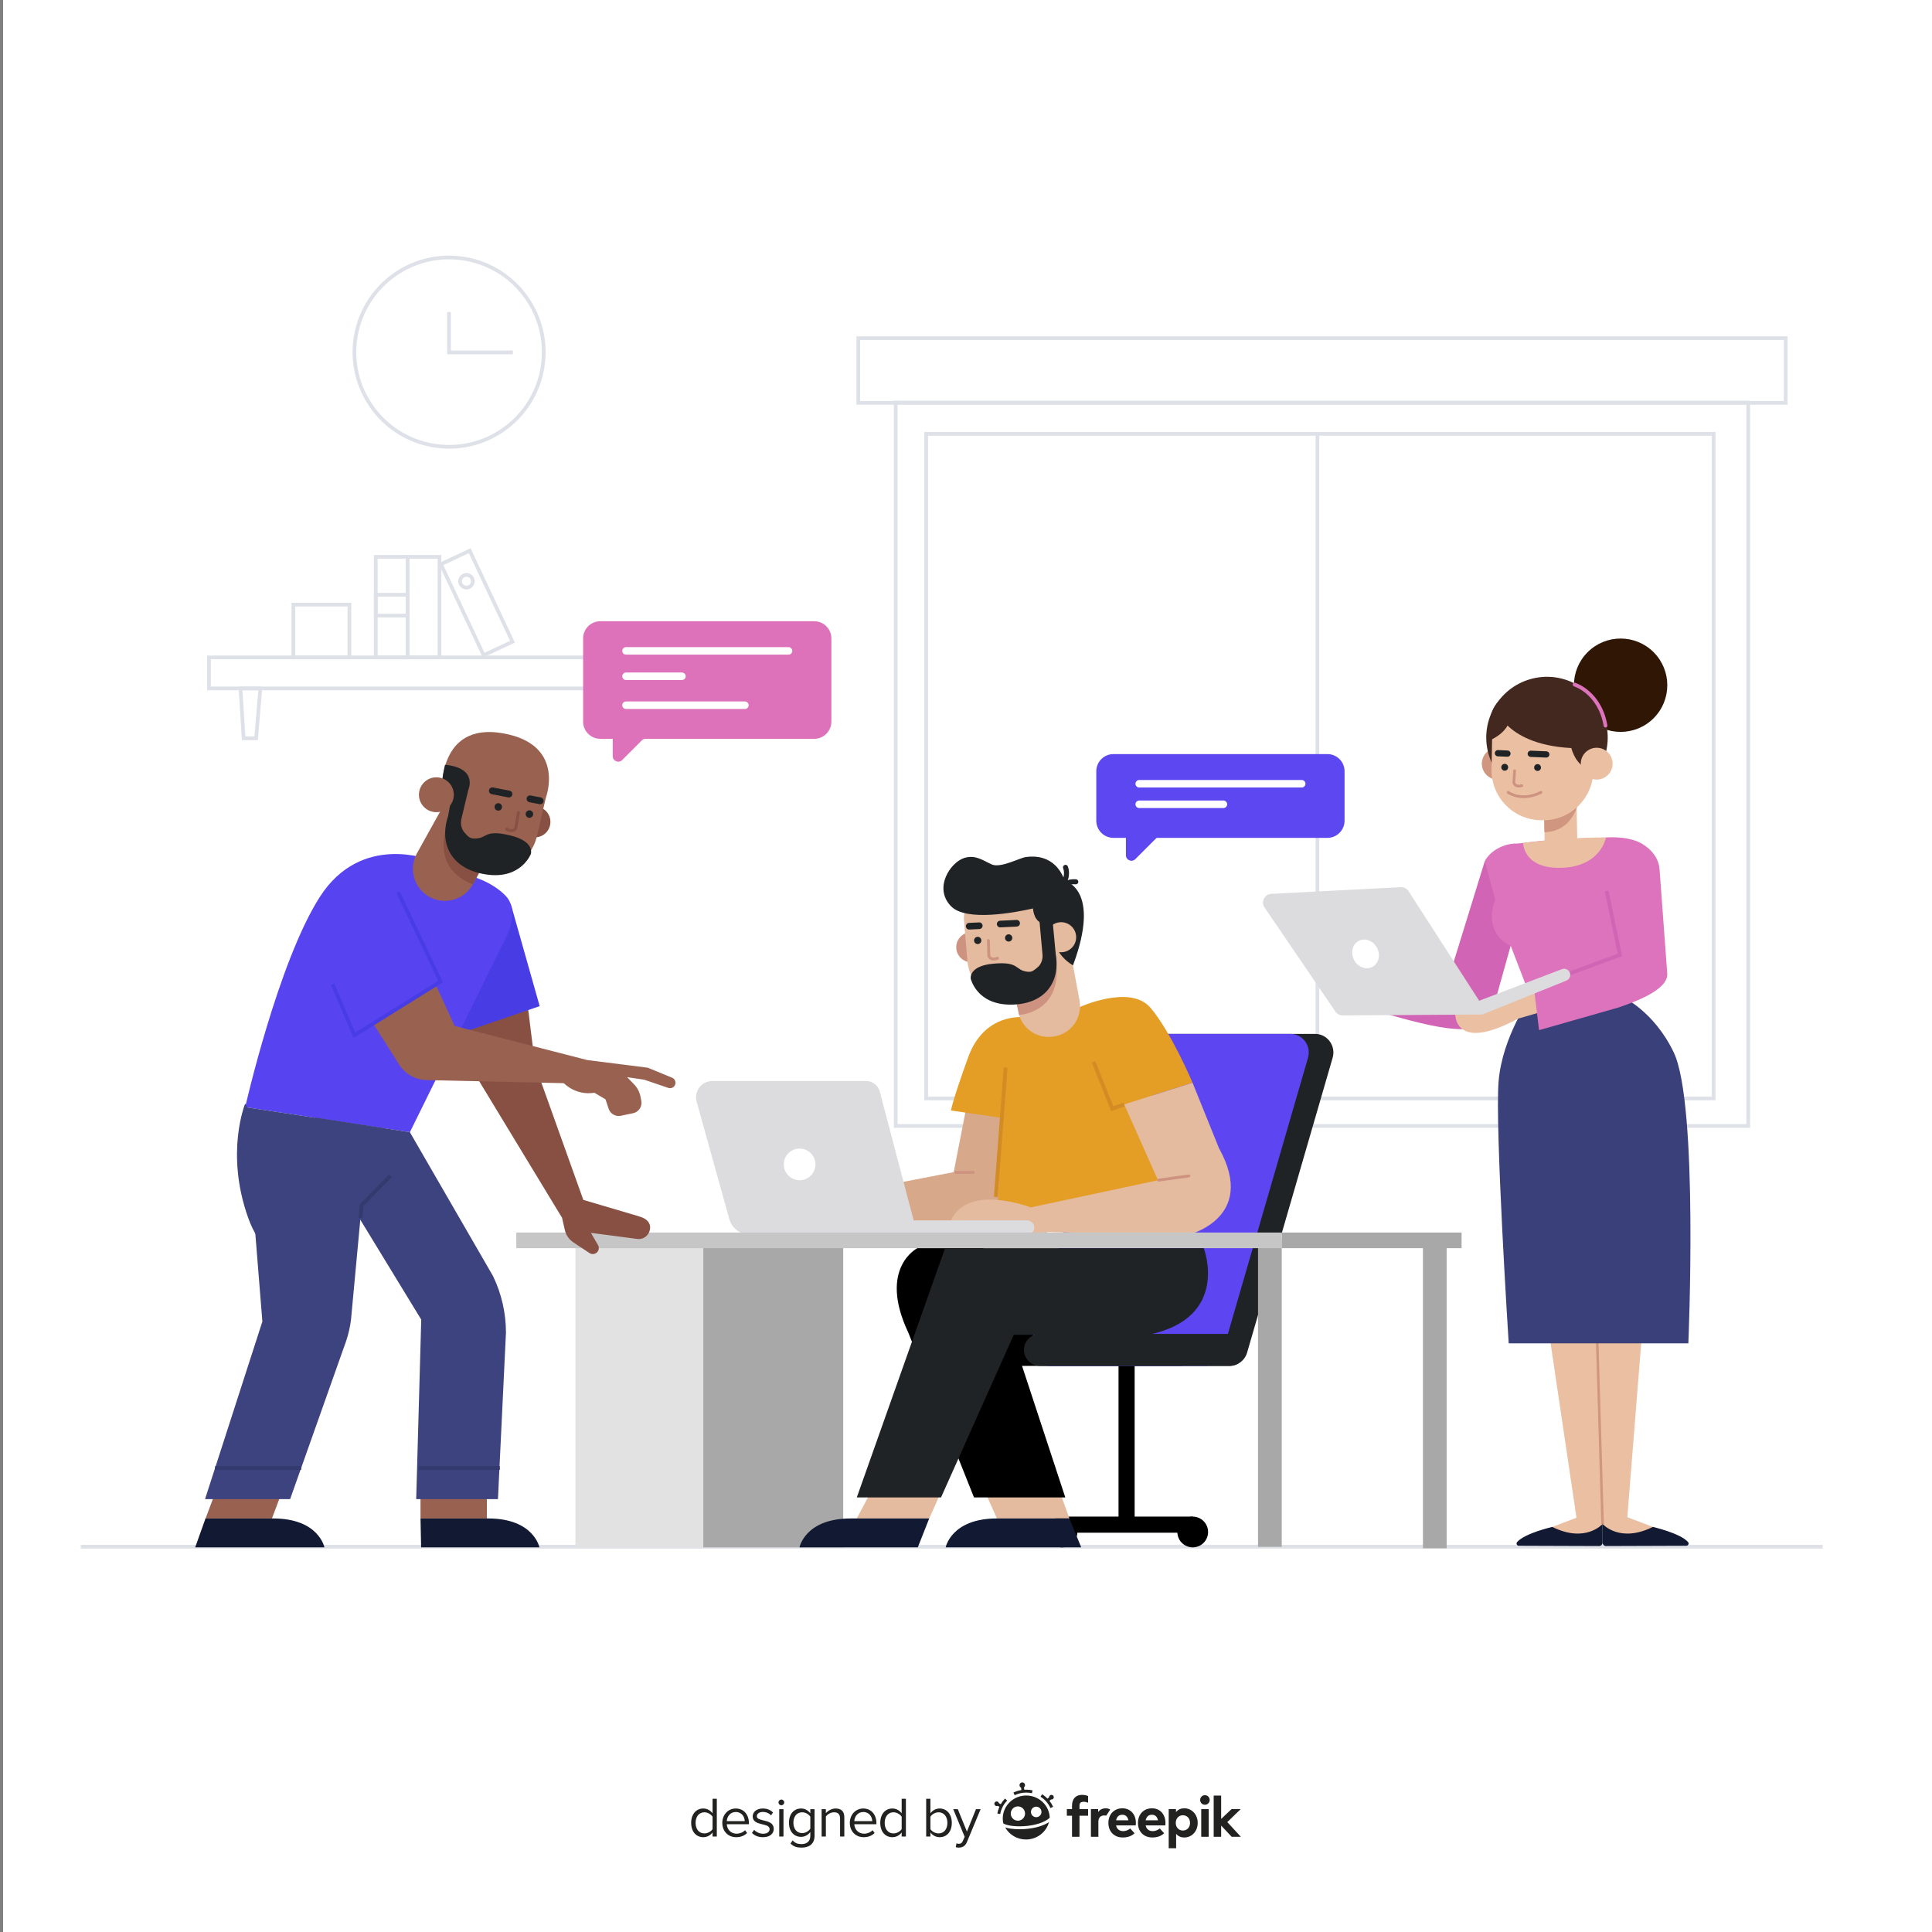 <?xml version="1.0" encoding="utf-8"?>
<!-- Generator: Adobe Illustrator 27.5.0, SVG Export Plug-In . SVG Version: 6.00 Build 0)  -->
<svg version="1.1" xmlns="http://www.w3.org/2000/svg" xmlns:xlink="http://www.w3.org/1999/xlink" x="0px" y="0px"
	 viewBox="0 0 500 500" style="enable-background:new 0 0 500 500;" xml:space="preserve">
<rect x="0" y="0" width="500" height="500" fill="#808080" stroke="none"/>
<g id="BACKGROUND">
	<rect x="0.799" style="fill:#FFFFFF;" width="499.201" height="500"/>
</g>
<g id="OBJECTS">
	<g>
		<g>
			<g>
				
					<rect x="239.693" y="112.288" style="fill:none;stroke:#DEE1E8;stroke-width:0.959;stroke-miterlimit:10;" width="203.799" height="171.986"/>
				
					<rect x="231.808" y="104.183" style="fill:none;stroke:#DEE1E8;stroke-width:0.959;stroke-miterlimit:10;" width="220.631" height="187.219"/>
				
					<rect x="222.123" y="87.513" style="fill:none;stroke:#DEE1E8;stroke-width:0.959;stroke-miterlimit:10;" width="240.009" height="16.744"/>
				
					<line style="fill:none;stroke:#DEE1E8;stroke-width:0.959;stroke-miterlimit:10;" x1="340.944" y1="112.288" x2="340.944" y2="284.275"/>
			</g>
		</g>
		<g>
			
				<ellipse transform="matrix(0.224 -0.975 0.975 0.224 1.264 184.005)" style="fill:none;stroke:#DEE1E8;stroke-width:0.959;stroke-miterlimit:10;" cx="116.207" cy="91.209" rx="24.487" ry="24.487"/>
			<polyline style="fill:none;stroke:#DEE1E8;stroke-width:0.959;stroke-miterlimit:10;" points="116.207,80.74 116.207,91.209 
				132.74,91.209 			"/>
		</g>
		<g>
			<g>
				
					<rect x="54.088" y="170.137" style="fill:none;stroke:#DEE1E8;stroke-width:0.959;stroke-miterlimit:10;" width="124.331" height="8.021"/>
				<polygon style="fill:none;stroke:#DEE1E8;stroke-width:0.959;stroke-miterlimit:10;" points="62.241,178.158 63.051,191.066 
					66.29,191.066 67.37,178.158 				"/>
				<polygon style="fill:none;stroke:#DEE1E8;stroke-width:0.959;stroke-miterlimit:10;" points="162.367,178.158 163.177,191.066 
					166.416,191.066 167.496,178.158 				"/>
			</g>
			
				<rect x="75.919" y="156.479" style="fill:none;stroke:#DEE1E8;stroke-width:0.959;stroke-miterlimit:10;" width="14.504" height="13.658"/>
			
				<rect x="97.248" y="144.108" style="fill:none;stroke:#DEE1E8;stroke-width:0.959;stroke-miterlimit:10;" width="8.247" height="26.029"/>
			
				<rect x="105.495" y="144.108" style="fill:none;stroke:#DEE1E8;stroke-width:0.959;stroke-miterlimit:10;" width="8.247" height="26.029"/>
			
				<rect x="119.22" y="143.15" transform="matrix(0.905 -0.425 0.425 0.905 -54.633 67.14)" style="fill:none;stroke:#DEE1E8;stroke-width:0.959;stroke-miterlimit:10;" width="8.247" height="26.029"/>
			
				<rect x="97.248" y="153.92" style="fill:none;stroke:#DEE1E8;stroke-width:0.959;stroke-miterlimit:10;" width="8.247" height="5.403"/>
			<path style="fill:none;stroke:#DEE1E8;stroke-width:0.959;stroke-miterlimit:10;" d="M122.367,150.422
				c0,0.91-0.738,1.647-1.647,1.647c-0.91,0-1.647-0.738-1.647-1.647c0-0.91,0.738-1.647,1.647-1.647
				C121.63,148.775,122.367,149.512,122.367,150.422z"/>
		</g>
		
			<line style="fill:none;stroke:#DEE1E8;stroke-width:0.972;stroke-miterlimit:10;" x1="20.909" y1="400.285" x2="471.695" y2="400.285"/>
	</g>
	<g>
		<g>
			<g>
				<polygon style="fill:#EBBFA2;" points="412.63,346.78 414.904,397.978 420.727,397.978 424.808,346.78 				"/>
				<polygon style="fill:#EBBFA2;" points="419.782,392.129 435.144,397.978 433.209,398.843 414.904,398.843 414.904,394.406 				
					"/>
				<path style="fill:#121932;" d="M414.745,394.397c0,0,4.366,5.057,13.015,0.77c0,0,7.059,1.601,9.097,3.904
					c0.334,0.377,0.071,0.971-0.432,0.971l-20.786,0.072c-0.493,0.002-0.893-0.397-0.893-0.89V394.397z"/>
			</g>
			<g>
				<g>
					<polygon style="fill:#EBBFA2;" points="413.342,346.78 414.586,397.978 408.762,397.978 401.165,346.78 					"/>
					<polygon style="fill:#EBBFA2;" points="409.708,392.129 394.346,397.978 396.281,398.843 414.586,398.843 414.586,394.406 
											"/>
					<path style="fill:#121932;" d="M414.745,394.397c0,0-4.367,5.057-13.016,0.77c0,0-7.059,1.601-9.096,3.904
						c-0.334,0.377-0.071,0.971,0.432,0.971l20.786,0.072c0.493,0.002,0.894-0.397,0.894-0.89V394.397z"/>
				</g>
				
					<line style="fill:none;stroke:#D09680;stroke-width:0.659;stroke-miterlimit:10;" x1="413.342" y1="346.78" x2="414.745" y2="394.397"/>
			</g>
			<path style="fill:#3A4079;" d="M396.108,258.116c0,0-7.25,10.079-8.261,21.607c-1.012,11.528,2.606,67.937,2.606,67.937h46.49
				c0,0,2.658-61.8-3.769-75.273c-5.118-10.728-13.325-14.416-13.325-14.416L396.108,258.116z"/>
		</g>
		<g>
			<path style="fill:#D164B4;" d="M384.28,222.799l-10.143,32.862l-22.885-1.82c0,0,5.243,9,5.585,8.209
				c0.27-0.626,20.222,6.838,26.189,3.385c1.655-0.957,2.863-2.521,3.376-4.363l5.902-21.106L384.28,222.799z"/>
			<g>
				<path style="fill:#DD73BC;" d="M424.156,217.946c-3.678-1.676-8.538-1.202-8.538-1.202l-12.989,0.462l-9.871,1.099
					c-3.125-0.121-6.856,1.561-8.478,4.494l2.689,10.106c-0.797,1.964-1.264,4.378-0.504,6.899c0.761,2.527,2.625,4.077,4.536,5.036
					l5.107,13.274l23.556,1.081l4.579-24.387L424.156,217.946z"/>
				<path style="fill:#EBBFA2;" d="M394.193,218.146c0,0,11.594-1.479,21.425-1.402c0,0-1.254,7.462-11.357,7.837
					C394.159,224.956,394.193,218.146,394.193,218.146z"/>
			</g>
			<g>
				<path style="fill:#EBBFA2;" d="M376.606,262.087c0,0-0.698,10.668,16.24,1.548l18.898-5.472l-3.553-5.034l-12.14,3.257
					l-13.818,5.064L376.606,262.087z"/>
				<path style="fill:#DD73BC;" d="M429.493,224.959c-0.358-4.858-5.337-7.013-5.337-7.013l-9.823,10.782l4.9,18.399l-22.184,9.169
					l1.258,10.31l20.574-5.876c4.509-1.532,12.613-4.54,12.613-8.587L429.493,224.959z"/>
				<polyline style="fill:none;stroke:#D164B4;stroke-width:0.983;stroke-miterlimit:10;" points="406.318,251.892 
					419.233,247.127 415.811,230.632 				"/>
			</g>
			<g>
				<g>
					<path style="fill:#DCDBDD;" d="M405.378,253.779l-21.747,8.782l-36.148,0.23c-0.818,0.005-1.574-0.431-1.978-1.142
						l-18.347-26.948c-0.832-1.462,0.168-3.288,1.848-3.374l33.516-1.727c0.872-0.045,1.693,0.417,2.106,1.187l18.178,28.204
						l21.41-8.172c0.881-0.336,1.859,0.163,2.104,1.074l0,0C406.527,252.668,406.123,253.478,405.378,253.779z"/>
				</g>
				<path style="fill:#FFFFFF;" d="M356.391,245.335c0.956,1.867,0.392,4.066-1.26,4.912c-1.652,0.846-3.766,0.018-4.722-1.849
					c-0.956-1.867-0.392-4.066,1.26-4.912C353.321,242.64,355.435,243.468,356.391,245.335z"/>
			</g>
		</g>
		<g>
			<path style="fill:#D09680;" d="M383.496,197.574c-0.035,2.275,1.781,4.147,4.056,4.182c2.275,0.035,4.147-1.781,4.182-4.056
				c0.035-2.275-1.781-4.147-4.056-4.182C385.403,193.484,383.531,195.299,383.496,197.574z"/>
			<path style="fill:#301604;" d="M427.956,168.792c4.718,4.718,4.718,12.367,0,17.084c-4.718,4.718-12.367,4.718-17.085,0
				c-4.718-4.718-4.718-12.367,0-17.084C415.589,164.074,423.238,164.074,427.956,168.792z"/>
			
				<ellipse transform="matrix(0.441 -0.898 0.898 0.441 52.516 465.993)" style="fill:#43281F;" cx="400.102" cy="190.866" rx="15.708" ry="15.708"/>
			<g>
				<path style="fill:#EBBFA2;" d="M408.001,207.984l0.192,9.053c0.05,2.334-1.802,4.266-4.136,4.316l0,0
					c-2.334,0.049-4.266-1.802-4.316-4.136l-0.192-9.053L408.001,207.984z"/>
				<path style="fill:#D09680;" d="M408.818,205.856c0.007,0.329-0.887,9.342-9.115,9.517l-0.153-7.209L408.818,205.856z"/>
			</g>
			<g>
				<g>
					<g>
						<path style="fill:#EBBFA2;" d="M398.74,212.272l0.482,0.007c7.138,0.109,13.012-5.589,13.122-12.726l0.241-13.749
							c0.028-1.848-1.447-3.368-3.294-3.396l-16.095-2.392c-3.3-0.051-6.931,4.715-6.982,8.015l-0.201,11.119
							C385.904,206.288,391.602,212.163,398.74,212.272z"/>
					</g>
				</g>
			</g>
			<g>
				
					<path style="fill:none;stroke:#121932;stroke-width:1.685;stroke-linecap:round;stroke-linejoin:round;stroke-miterlimit:10;" d="
					M399.296,192.48"/>
			</g>
			<path style="fill:#43281F;" d="M406.102,178.365c-1.436-0.231-2.776-0.305-4.029-0.265l0.168-0.075
				c-21.191-1.715-16.229,13.364-16.229,13.364c2.214-1.103,3.451-2.387,4.144-3.615c2.296,2.237,7.135,5.339,16.493,5.822
				c0.705,2.492,2.268,5.159,5.695,5.957l0.944-6.035h0h0C413.288,193.518,418.327,180.33,406.102,178.365z"/>
			<g>
				<path style="fill:#1F2326;" d="M397.038,198.699c0.035,0.488,0.459,0.855,0.947,0.82c0.488-0.035,0.855-0.459,0.819-0.947
					c-0.035-0.488-0.459-0.855-0.947-0.82C397.37,197.788,397.003,198.212,397.038,198.699z"/>
				<path style="fill:#1F2326;" d="M388.536,198.634c0.035,0.488,0.459,0.855,0.947,0.82c0.488-0.035,0.855-0.459,0.819-0.947
					c-0.035-0.488-0.459-0.855-0.947-0.819C388.868,197.723,388.501,198.147,388.536,198.634z"/>
				
					<path style="fill:none;stroke:#CD9380;stroke-width:0.706;stroke-linecap:round;stroke-linejoin:round;stroke-miterlimit:10;" d="
					M391.981,199.456l-0.197,3.042c0,0,0.15,1.339,2.056,0.824"/>
				<path style="fill:#1F2326;" d="M400.304,196.049c-0.053,0.009-0.108,0.012-0.165,0.01l-4.006-0.169
					c-0.447-0.019-0.794-0.397-0.776-0.844c0.018-0.447,0.394-0.793,0.845-0.776l4.006,0.169c0.447,0.019,0.794,0.397,0.776,0.844
					C400.967,195.674,400.676,195.989,400.304,196.049z"/>
				<path style="fill:#1F2326;" d="M390.252,195.833c-0.053,0.009-0.108,0.012-0.164,0.01l-2.449-0.103
					c-0.448-0.019-0.795-0.397-0.776-0.844c0.018-0.448,0.397-0.795,0.844-0.776l2.449,0.103c0.448,0.019,0.795,0.397,0.776,0.844
					C390.916,195.458,390.624,195.773,390.252,195.833z"/>
				
					<path style="fill:none;stroke:#CD9380;stroke-width:0.706;stroke-linecap:round;stroke-linejoin:round;stroke-miterlimit:10;" d="
					M390.305,205.057c0,0,3.385,2.557,8.502,0"/>
			</g>
			<path style="fill:#EBBFA2;" d="M409.106,197.574c-0.035,2.275,1.781,4.147,4.056,4.182c2.275,0.035,4.147-1.781,4.182-4.056
				c0.035-2.275-1.781-4.147-4.056-4.182C411.013,193.484,409.141,195.299,409.106,197.574z"/>
			
				<path style="fill:none;stroke:#DD73BC;stroke-width:0.969;stroke-linecap:round;stroke-linejoin:round;stroke-miterlimit:10;" d="
				M407.506,177.171c0,0,6.494,1.965,8.004,10.625"/>
		</g>
	</g>
	<g>
		<g>
			<path d="M305.361,353.492h-49.053c-2.288,0-4.143-1.855-4.143-4.142l0,0c0-2.288,1.855-4.142,4.143-4.142h49.053
				c2.288,0,4.142,1.855,4.142,4.142l0,0C309.503,351.638,307.648,353.492,305.361,353.492z"/>
			<g>
				
					<rect x="289.673" y="377.663" transform="matrix(6.123234e-17 -1 1 6.123234e-17 -102.82 686.338)" width="4.172" height="33.832"/>
				<path d="M278.766,395.827c0.359,2.166-1.106,4.214-3.272,4.573c-2.166,0.359-4.214-1.106-4.573-3.272
					c-0.359-2.166,1.106-4.214,3.272-4.573C276.359,392.196,278.407,393.661,278.766,395.827z"/>
				<rect x="289.474" y="350.771" width="4.172" height="43.429"/>
				<path d="M312.598,395.827c0.359,2.166-1.106,4.214-3.272,4.573c-2.166,0.359-4.214-1.106-4.573-3.272
					c-0.359-2.166,1.106-4.214,3.272-4.573C310.191,392.196,312.238,393.661,312.598,395.827z"/>
			</g>
			<path style="fill:#1F2326;" d="M318.215,353.492h-46.345c-3.161,0-5.434-3.094-4.539-6.179l22.132-76.291
				c0.594-2.047,2.441-3.452,4.539-3.452h46.346c3.161,0,5.434,3.094,4.539,6.179l-22.132,76.291
				C322.159,352.087,320.312,353.492,318.215,353.492z"/>
			<path style="fill:#5D46F1;" d="M311.838,353.492h-40.369c-3.161,0-5.434-3.094-4.539-6.179l22.132-76.291
				c0.594-2.047,2.441-3.452,4.539-3.452h40.368c3.161,0,5.434,3.094,4.539,6.179l-22.132,76.291
				C315.782,352.087,313.935,353.492,311.838,353.492z"/>
			<path style="fill:#1F2326;" d="M318.202,353.492h-49.053c-2.288,0-4.142-1.855-4.142-4.142l0,0c0-2.288,1.855-4.142,4.142-4.142
				h49.053c2.288,0,4.142,1.855,4.142,4.142l0,0C322.345,351.638,320.49,353.492,318.202,353.492z"/>
		</g>
		<g>
			<g>
				<polygon style="fill:#D8A88A;" points="250.89,302.552 220.206,308.484 221.442,316.233 259.91,317.6 268.678,301.08 				"/>
				<path style="fill:#D8A88A;" d="M250.679,283.582l-4.271,21.865c0,0,15.618,11.166,15.307,10.233
					c-0.311-0.933,3.309-32.099,3.309-32.099H250.679z"/>
				<path style="fill:#E49E26;" d="M265.025,263.264c0,0-10.227-1.364-14.465,10.358c-4.238,11.721-4.444,13.778-4.444,13.778
					l16.374,2.382L265.025,263.264z"/>
				
					<line style="fill:none;stroke:#CD9380;stroke-width:0.75;stroke-linecap:round;stroke-linejoin:round;stroke-miterlimit:10;" x1="247.391" y1="303.418" x2="251.872" y2="303.418"/>
			</g>
			<g>
				<polygon style="fill:#E49E26;" points="259.849,276.56 257.92,318.767 303.748,318.767 296.141,270.18 279.026,260.795 
					265.025,263.264 				"/>
				
					<line style="fill:none;stroke:#D38B23;stroke-width:0.983;stroke-miterlimit:10;" x1="257.714" y1="309.753" x2="260.257" y2="276.27"/>
			</g>
			<g>
				<path style="fill:#E49E26;" d="M279.026,260.795c0,0,13.358-6.246,18.704,0c5.347,6.246,10.899,19.407,10.899,19.407
					l-17.685,5.617L279.026,260.795z"/>
				<polyline style="fill:none;stroke:#D38B23;stroke-width:0.983;stroke-miterlimit:10;" points="290.944,285.82 287.841,286.931 
					283.012,274.795 				"/>
				<polygon style="fill:#E4BB9E;" points="290.944,285.82 301.427,309.34 315.46,297.126 308.629,280.202 				"/>
				<path style="fill:#E4BB9E;" d="M299.856,305.414l-33.123,7.069l1.329,6.284l38.866,0.995c0,0,18.805-4.179,8.532-22.636
					L299.856,305.414z"/>
				<path style="fill:#E4BB9E;" d="M266.734,312.483c0,0-16.197-6.339-20.618,3.359l0.293,3.92L272.433,321L266.734,312.483z"/>
				
					<line style="fill:none;stroke:#CD9380;stroke-width:0.75;stroke-linecap:round;stroke-linejoin:round;stroke-miterlimit:10;" x1="299.856" y1="305.414" x2="307.693" y2="304.329"/>
			</g>
		</g>
		<g>
			<g>
				<path style="fill:#E4BB9E;" d="M277.689,249.819l1.695,9.131c0.822,4.425-2.203,8.644-6.657,9.287l-0.249,0.036
					c-4.208,0.607-8.145-2.216-8.92-6.397l-1.98-10.688l14.068-6.405L277.689,249.819z"/>
				<path style="fill:#CD9380;" d="M263.746,262.658c0,0,13.369-0.519,8.814-17.877l-3.882,3.423l-5.908,10.081L263.746,262.658z"/>
			</g>
			<path style="fill:#CD9380;" d="M247.485,245.465c0.18,2.14,2.061,3.729,4.201,3.549c2.14-0.18,3.729-2.061,3.549-4.201
				c-0.18-2.14-2.061-3.729-4.201-3.549C248.895,241.444,247.306,243.325,247.485,245.465z"/>
			<path style="fill:#E4BB9E;" d="M262.814,259.167l0.429-0.036c6.345-0.533,11.056-6.109,10.523-12.454l-1.09-12.971
				c-0.138-1.642-1.581-2.862-3.224-2.724l-15.121,1.271c-2.933,0.247-5.111,2.824-4.865,5.758l0.894,10.634
				C250.893,254.988,256.469,259.7,262.814,259.167z"/>
			<g>
				<path style="fill:#1F2326;" d="M260.113,242.89c0.083,0.513,0.567,0.861,1.079,0.777c0.513-0.083,0.861-0.567,0.777-1.079
					c-0.083-0.513-0.567-0.861-1.079-0.778C260.378,241.894,260.03,242.377,260.113,242.89z"/>
				<path style="fill:#1F2326;" d="M252.098,243.538c0.083,0.513,0.567,0.861,1.079,0.777c0.513-0.083,0.861-0.567,0.778-1.079
					c-0.083-0.513-0.567-0.861-1.079-0.777C252.362,242.543,252.014,243.026,252.098,243.538z"/>
				
					<path style="fill:none;stroke:#CD9380;stroke-width:0.75;stroke-linecap:round;stroke-linejoin:round;stroke-miterlimit:10;" d="
					M255.804,243.41l0.097,3.91c0,0,0.286,1.402,2.254,0.677"/>
				<path style="fill:#1F2326;" d="M263.318,239.775c-0.055,0.014-0.114,0.023-0.173,0.026l-4.255,0.201
					c-0.475,0.022-0.878-0.344-0.901-0.82c-0.023-0.475,0.342-0.876,0.82-0.901l4.255-0.201c0.475-0.022,0.878,0.344,0.901,0.82
					C263.984,239.316,263.706,239.676,263.318,239.775z"/>
				<path style="fill:#1F2326;" d="M253.648,240.412c-0.055,0.014-0.114,0.023-0.173,0.026l-2.601,0.123
					c-0.476,0.022-0.879-0.344-0.901-0.819c-0.023-0.476,0.345-0.879,0.819-0.901l2.601-0.123c0.476-0.022,0.878,0.344,0.901,0.819
					C254.314,239.952,254.036,240.313,253.648,240.412z"/>
			</g>
			<g>
				<g>
					
						<path style="fill:none;stroke:#1F2326;stroke-width:1.298;stroke-linecap:round;stroke-linejoin:round;stroke-miterlimit:10;" d="
						M275.751,224.468c0,0,1.017,2.413-0.954,4.589"/>
					
						<path style="fill:none;stroke:#1F2326;stroke-width:1.298;stroke-linecap:round;stroke-linejoin:round;stroke-miterlimit:10;" d="
						M278.418,228.208c0,0-2.834-0.222-2.593,1.138"/>
				</g>
				<path style="fill:#1F2326;" d="M275.584,227.986c-2.584-7.106-8.511-6.381-10.102-6.18c-1.591,0.201-6.553,2.952-8.855,1.896
					c-2.302-1.056-4.125-2.515-6.981-1.692c-3.655,1.053-8.193,7.87-3.449,12.591c3.942,3.923,16.3,1.605,21.134,0.509
					c0.161,1.707,0.914,4.255,4.017,4.074l1.316,2.93c0.283,5.262,5.027,7.706,5.027,7.706
					C285.082,230.043,275.584,227.986,275.584,227.986z"/>
			</g>
			<path style="fill:#E4BB9E;" d="M270.747,242.878c0.18,2.14,2.061,3.729,4.201,3.549c2.14-0.18,3.729-2.061,3.549-4.201
				c-0.18-2.14-2.061-3.729-4.201-3.549C272.156,238.857,270.567,240.738,270.747,242.878z"/>
			<path style="fill:#1F2326;" d="M268.496,232.56l1.299,14.477c0.117,1.311-0.373,2.649-1.426,3.438
				c-0.671,0.503-1.177,1.151-2.41,1.016c-3.47-0.377-1.941-2.733-8.929-2.088c-6.4,0.591-5.808,3.866-5.808,3.866
				s1.494,6.731,10.302,6.73s12.976-5.729,11.693-13.105l-1.438-15.28L268.496,232.56z"/>
		</g>
		<g>
			<path style="fill:#DCDBDD;" d="M265.821,319.531h-32.701v-3.69h32.701c1.019,0,1.845,0.826,1.845,1.845l0,0
				C267.665,318.706,266.839,319.531,265.821,319.531z"/>
			<g>
				<path style="fill:#DCDBDD;" d="M237.424,319.531h-43.332c-2.496,0-4.686-1.664-5.355-4.068l-8.45-30.357
					c-0.747-2.684,1.271-5.34,4.057-5.34h39.799c1.666,0,3.122,1.123,3.546,2.734L237.424,319.531z"/>
				<path style="fill:#FFFFFF;" d="M211.041,301.348c0,2.264-1.835,4.099-4.1,4.099c-2.264,0-4.1-1.835-4.1-4.099s1.836-4.1,4.1-4.1
					C209.206,297.248,211.041,299.084,211.041,301.348z"/>
			</g>
		</g>
		<g>
			<rect x="148.923" y="319.762" style="fill:#E2E2E2;" width="33.088" height="80.692"/>
			<rect x="182.011" y="319.762" style="fill:#A8A8A8;" width="36.209" height="80.692"/>
			<rect x="325.576" y="320.635" style="fill:#A8A8A8;" width="6.135" height="79.69"/>
			<rect x="368.255" y="321" style="fill:#A8A8A8;" width="6.135" height="79.69"/>
			<rect x="331.732" y="318.977" style="fill:#A8A8A8;" width="46.526" height="4.046"/>
			<rect x="133.61" y="318.977" style="fill:#C6C6C6;" width="198.123" height="4.046"/>
		</g>
		<g>
			<polygon style="fill:#E4BB9E;" points="250.068,375.342 258.015,392.975 276.755,392.975 270.464,375.342 			"/>
			<polygon style="fill:#E4BB9E;" points="231.062,375.342 221.737,392.975 240.477,392.975 248.392,375.342 			"/>
			<path d="M237.424,323.023c0,0-10.255,5.12-2.357,21.851l17.002,42.664h23.629l-21.216-64.515H237.424z"/>
			<path style="fill:#1F2326;" d="M311.532,323.023c0,0,6.998,18.088-14.422,22.43h-34.75l-18.824,42.085h-21.799l22.848-64.515
				H311.532z"/>
			<path style="fill:#121932;" d="M276.755,392.975l3.066,7.479h-35.079c0,0,1.432-7.479,13.272-7.479H276.755z"/>
			<path style="fill:#121932;" d="M240.477,392.975l-2.951,7.479h-30.614c0,0,1.432-7.479,13.272-7.479H240.477z"/>
		</g>
	</g>
	<g>
		<g>
			<g>
				<polygon style="fill:#885042;" points="135.887,254.718 138.477,275.641 150.965,310.534 145.465,315.177 122.271,276.938 
					115.205,252.987 				"/>
				<polygon style="fill:#483DE5;" points="132.283,234.274 139.667,260.388 116.114,268.453 125.472,245.807 				"/>
				<path style="fill:#885042;" d="M150.965,310.534l14.172,4.182c1.346,0.392,2.617,0.932,3.025,2.261
					c0.201,0.655,0.082,1.368-0.21,1.988l-0.016,0.034c-0.567,1.203-1.878,1.867-3.183,1.612l-11.825-1.549l1.776,3.062
					c0.369,0.544,0.356,1.262-0.034,1.792l0,0c-0.491,0.668-1.419,0.832-2.11,0.375l-4.158-2.757
					c-1.128-0.748-1.925-1.902-2.225-3.222l-0.711-3.133l1.678-4.644H150.965z"/>
			</g>
			<path style="fill:#5843F1;" d="M111.474,222.613c0,0-17.903-7.342-28.7,9.502c-10.798,16.844-19.319,54.419-19.319,54.419
				l42.621,6.478l23.591-47.852c2.419-4.381,4.595-9.878,1.081-13.44c-1.587-1.609-3.828-3.144-6.988-4.364
				C111.474,222.613,111.474,222.613,111.474,222.613z"/>
			<g>
				<path style="fill:#996150;" d="M117.662,265.513l-16.782-36.422l-14.895,19.004l17.278,27.375
					c1.559,2.47,4.252,3.995,7.172,4.06l36.413,0.814l5.136-6.001L117.662,265.513z"/>
				<path style="fill:#996150;" d="M151.985,274.344l15.675,1.98l6.281,2.59c0.696,0.287,1.043,1.07,0.788,1.778l0,0
					c-0.26,0.723-1.052,1.104-1.779,0.856l-6.214-2.121l-4.439-0.656l1.799,1.859c0.861,0.89,1.443,2.013,1.675,3.23l0.199,1.043
					c0.279,1.467-0.668,2.888-2.13,3.194l-3.162,0.663c-1.362,0.286-2.722-0.495-3.162-1.815l-0.812-2.436l-2.904-1.716
					c0,0-4.287,0.999-7.93-2.507c-3.112-2.995,0.63-3.566,0.98-3.698C147.198,276.456,151.985,274.344,151.985,274.344z"/>
				<polygon style="fill:#5843F1;" points="102.806,226.492 115.994,253.04 91.696,267.935 81.556,241.798 				"/>
				<polyline style="fill:none;stroke:#483DE5;stroke-width:0.983;stroke-miterlimit:10;" points="86.086,254.718 91.696,267.935 
					114.029,254.023 103.028,230.895 				"/>
			</g>
		</g>
		<g>
			<g>
				<path style="fill:#996150;" d="M114.594,208.785l-6.695,12.069c-2.28,4.11-0.683,9.292,3.516,11.405h0
					c3.967,1.997,8.803,0.505,10.956-3.379l4.727-8.526c0.378-0.682,0.281-1.529-0.242-2.108l-8.905-9.85
					c-0.398-0.44-0.985-0.659-1.574-0.587l-0.408,0.05C115.388,207.93,114.877,208.274,114.594,208.785z"/>
				<path style="fill:#885042;" d="M117.95,208.397c0,0-9.478,14.962,4.42,20.484l2.897-5.668L117.95,208.397z"/>
			</g>
			<path style="fill:#885042;" d="M142.345,213.609c-0.5,2.151-2.648,3.49-4.799,2.99c-2.151-0.499-3.49-2.648-2.99-4.799
				c0.5-2.151,2.648-3.49,4.799-2.99C141.506,209.309,142.845,211.458,142.345,213.609z"/>
			<path style="fill:#996150;" d="M131.75,190.108c-18.149-4.344-17.324,13.975-17.324,13.975l2.544,0.218l-1.545,6.653
				c-1.481,6.377,2.489,12.748,8.866,14.229l0.431,0.1c6.377,1.481,12.748-2.489,14.229-8.866l2.33-10.033h0
				C141.28,206.385,146.147,193.555,131.75,190.108z"/>
			<g>
				<path style="fill:#1F2326;" d="M129.877,209.121c-0.161,0.509-0.704,0.792-1.213,0.632c-0.509-0.161-0.792-0.704-0.632-1.213
					c0.161-0.509,0.704-0.792,1.213-0.632C129.755,208.068,130.038,208.612,129.877,209.121z"/>
				<path style="fill:#1F2326;" d="M137.937,210.967c-0.161,0.509-0.704,0.792-1.213,0.632s-0.792-0.704-0.631-1.213
					c0.161-0.509,0.704-0.792,1.213-0.631C137.815,209.914,138.098,210.457,137.937,210.967z"/>
				<path style="fill:#885042;" d="M131.958,215.333c0.372,0.071,0.712,0.047,1.017-0.069c0.652-0.248,0.872-0.818,0.895-0.883
					l0.695-4.029c0.036-0.209-0.082-0.389-0.315-0.445c-0.21-0.036-0.408,0.105-0.445,0.315l-0.676,3.957l-0.001,0
					c-0.008-0.002-0.134,0.257-0.437,0.368c-0.344,0.124-0.823,0.031-1.393-0.281c-0.189-0.095-0.422-0.031-0.523,0.155
					c-0.101,0.187-0.032,0.421,0.155,0.523C131.295,215.143,131.638,215.273,131.958,215.333z"/>
				<path style="fill:#1F2326;" d="M127.077,205.478c0.054,0.022,0.112,0.04,0.172,0.052l4.3,0.834
					c0.48,0.093,0.944-0.221,1.038-0.701c0.094-0.48-0.218-0.942-0.701-1.038l-4.3-0.834c-0.48-0.093-0.944,0.221-1.038,0.701
					C126.466,204.912,126.696,205.32,127.077,205.478z"/>
				<path style="fill:#1F2326;" d="M136.822,207.556c0.054,0.022,0.112,0.04,0.172,0.052l2.629,0.51
					c0.481,0.093,0.945-0.22,1.038-0.7c0.094-0.48-0.221-0.945-0.7-1.038l-2.629-0.51c-0.481-0.093-0.945,0.22-1.038,0.7
					C136.212,206.99,136.442,207.398,136.822,207.556z"/>
			</g>
			<g>
				<path style="fill:#1F2326;" d="M121.2,204.404l-1.788,7.507c-0.313,1.316-0.012,2.751,0.943,3.709
					c0.609,0.611,1.028,1.345,2.302,1.391c3.587,0.129,2.38-2.494,9.394-0.805c6.425,1.547,5.338,4.792,5.338,4.792
					s-2.515,6.628-11.478,5.325c-8.963-1.304-12.356-7.748-9.96-15.064l1.409-7.582L121.2,204.404z"/>
				<path style="fill:#1F2326;" d="M121.2,204.404c0,0,2.6-5.654-6.024-6.48c0,0-1.002,3.879-0.75,6.16l4.003,1.105L121.2,204.404z"
					/>
			</g>
			<path style="fill:#996150;" d="M117.438,205.988c-0.17,2.487-2.325,4.366-4.812,4.195s-4.366-2.325-4.195-4.812
				c0.17-2.487,2.325-4.366,4.812-4.195C115.73,201.347,117.609,203.501,117.438,205.988z"/>
		</g>
		<g>
			<g>
				<rect x="108.828" y="384.621" style="fill:#996150;" width="17.178" height="8.353"/>
				<path style="fill:#3D437E;" d="M106.076,293.012l21.5,37.199c2.223,4.583,3.374,9.611,3.365,14.705l-2.069,43.052h-21.16
					l1.305-46.458l-26.723-43.792l-0.738-8.517L106.076,293.012z"/>
				
					<line style="fill:none;stroke:#333A6E;stroke-width:0.983;stroke-miterlimit:10;" x1="108.285" y1="379.91" x2="129.351" y2="379.91"/>
				<path style="fill:#121932;" d="M108.828,392.975l0.156,7.479h30.614c0,0-1.432-7.479-13.272-7.479H108.828z"/>
			</g>
			<g>
				<polygon style="fill:#996150;" points="73.521,384.621 56.342,384.621 53.199,392.975 70.378,392.975 				"/>
				<path style="fill:#3D437E;" d="M63.455,286.534l4.447,55.474l-14.838,45.96h22.022l14.533-41.02
					c0.573-1.738,0.98-3.527,1.215-5.342L94.9,297.87l4.267-5.931L63.455,286.534z"/>
				<polyline style="fill:none;stroke:#333A6E;stroke-width:0.983;stroke-miterlimit:10;" points="93.291,315.177 93.597,311.892 
					101.04,304.329 				"/>
				
					<line style="fill:none;stroke:#333A6E;stroke-width:0.983;stroke-miterlimit:10;" x1="55.666" y1="379.91" x2="77.941" y2="379.91"/>
				<path style="fill:#121932;" d="M53.185,392.975l-2.672,7.479h33.442c0,0-1.432-7.479-13.272-7.479H53.185z"/>
				<path style="fill:#3D437E;" d="M63.455,285.602c0,0-5.252,12.726,0.776,29.575c6.028,16.849,15.223,1.431,15.223,1.431
					L63.455,285.602z"/>
			</g>
		</g>
	</g>
	<g>
		<g>
			<g>
				<path style="fill:#5D47F1;" d="M343.526,216.84h-55.362c-2.455,0-4.445-1.99-4.445-4.445v-12.792
					c0-2.455,1.99-4.445,4.445-4.445h55.362c2.455,0,4.445,1.99,4.445,4.445v12.792C347.971,214.85,345.981,216.84,343.526,216.84z"
					/>
				<path style="fill:#5D47F1;" d="M291.387,212.61v8.728c0,1.268,1.533,1.902,2.429,1.006l9.734-9.734H291.387z"/>
			</g>
			
				<line style="fill:none;stroke:#FFFFFF;stroke-width:1.944;stroke-linecap:round;stroke-linejoin:round;stroke-miterlimit:10;" x1="294.825" y1="202.832" x2="336.879" y2="202.832"/>
			
				<line style="fill:none;stroke:#FFFFFF;stroke-width:1.944;stroke-linecap:round;stroke-linejoin:round;stroke-miterlimit:10;" x1="294.825" y1="208.149" x2="316.615" y2="208.149"/>
		</g>
		<g>
			<g>
				<path style="fill:#DD72BB;" d="M210.715,191.203h-55.362c-2.455,0-4.445-1.99-4.445-4.445v-21.539
					c0-2.455,1.99-4.445,4.445-4.445h55.362c2.455,0,4.445,1.99,4.445,4.445v21.539C215.16,189.213,213.17,191.203,210.715,191.203z
					"/>
				<path style="fill:#DD72BB;" d="M158.576,186.973v8.728c0,1.268,1.533,1.903,2.429,1.006l9.734-9.734H158.576z"/>
			</g>
			
				<line style="fill:none;stroke:#FFFFFF;stroke-width:1.944;stroke-linecap:round;stroke-linejoin:round;stroke-miterlimit:10;" x1="162.014" y1="168.448" x2="204.069" y2="168.448"/>
			
				<line style="fill:none;stroke:#FFFFFF;stroke-width:1.944;stroke-linecap:round;stroke-linejoin:round;stroke-miterlimit:10;" x1="162.014" y1="175.017" x2="176.483" y2="175.017"/>
			
				<line style="fill:none;stroke:#FFFFFF;stroke-width:1.944;stroke-linecap:round;stroke-linejoin:round;stroke-miterlimit:10;" x1="162.014" y1="182.512" x2="192.777" y2="182.512"/>
		</g>
	</g>
</g>
<g id="DESIGNED_BY_FREEPIK">
	<g>
		<g id="XMLID_319_">
			<g id="XMLID_338_">
				<path id="XMLID_346_" style="fill:#222221;" d="M260.104,465.465c-0.432,0.443-0.803,0.931-1.108,1.453l-0.465-0.241
					c-0.067-0.298-0.349-0.503-0.659-0.466c-0.331,0.039-0.568,0.339-0.529,0.67s0.339,0.568,0.67,0.529
					c0.065-0.008,0.127-0.026,0.184-0.052l0.451,0.234c-0.251,0.554-0.433,1.139-0.539,1.744l0.746,0.132
					c0.23-1.306,0.85-2.507,1.792-3.473L260.104,465.465z"/>
				<path id="XMLID_345_" style="fill:#222221;" d="M265.592,463.163c-0.171,0-0.341,0.006-0.51,0.017l-0.074-0.626
					c0.188-0.149,0.296-0.389,0.266-0.645c-0.046-0.393-0.402-0.674-0.795-0.628s-0.674,0.402-0.628,0.795
					c0.03,0.254,0.189,0.461,0.405,0.564l0.073,0.624c-0.714,0.116-1.403,0.332-2.06,0.646l0.327,0.684
					c0.934-0.447,1.942-0.673,2.995-0.673c0.496,0,0.993,0.053,1.475,0.158l0.161-0.741
					C266.693,463.222,266.142,463.163,265.592,463.163z"/>
				<path id="XMLID_344_" style="fill:#222221;" d="M272.194,465.711c0.331-0.04,0.566-0.341,0.525-0.672
					c-0.04-0.331-0.341-0.566-0.672-0.526c-0.309,0.038-0.535,0.304-0.53,0.609l-0.416,0.363c-0.418-0.43-0.89-0.813-1.408-1.139
					l-0.404,0.641c1.134,0.715,2.021,1.726,2.563,2.925l0.691-0.313c-0.251-0.554-0.568-1.072-0.942-1.545l0.402-0.351
					C272.065,465.716,272.129,465.719,272.194,465.711z"/>
				<path id="XMLID_343_" style="fill:#222221;" d="M265.044,473.372c-0.386,0.023-0.775,0.035-1.157,0.035
					c-0.88,0-1.733-0.061-2.478-0.179c-0.39-0.062-0.846-0.155-1.27-0.292c1.046,1.861,3.069,3.125,5.388,3.125
					c2.855,0,5.262-1.916,5.95-4.504c-0.682,0.449-1.505,0.825-2.459,1.123C267.839,473.047,266.464,473.286,265.044,473.372z"/>
				<path id="XMLID_339_" style="fill:#222221;" d="M265.592,464.68c-3.352,0-6.08,2.666-6.08,5.943
					c0,0.426,0.046,0.849,0.137,1.261c0.674,0.483,2.706,0.89,5.348,0.731c2.879-0.173,5.297-0.957,6.672-2.159
					c-0.005-0.195-0.021-0.39-0.045-0.582C271.244,466.913,268.65,464.68,265.592,464.68z M263.432,471.194
					c-1.02,0-1.85-0.83-1.85-1.85c0-1.02,0.83-1.85,1.85-1.85c1.02,0,1.85,0.83,1.85,1.85
					C265.282,470.365,264.452,471.194,263.432,471.194z M268.17,470.286c-0.75,0-1.36-0.61-1.36-1.36s0.61-1.361,1.36-1.361
					c0.75,0,1.361,0.61,1.361,1.361S268.92,470.286,268.17,470.286z"/>
			</g>
			<path id="XMLID_336_" style="fill:#222221;" d="M281.595,466.547c-0.295-0.116-0.806-0.309-1.382-0.237
				c-0.551,0.069-0.844,0.341-0.844,1.007v0.866h2.228v1.717h-2.228v5.455h-1.932v-5.455h-1.34v-1.717h1.34v-0.888
				c0-1.68,0.896-2.783,2.568-2.783c0.642,0,1.157,0.122,1.59,0.308L281.595,466.547z"/>
			<path id="XMLID_334_" style="fill:#222221;" d="M286.298,469.879c-0.177-0.03-0.358-0.046-0.526-0.046
				c-0.896,0-1.51,0.548-1.51,1.614v3.908h-1.932v-7.172h1.873v0.785c0.451-0.673,1.14-0.977,2.021-0.977
				c0.414,0,0.848,0.128,1.094,0.337L286.298,469.879z"/>
			<path id="XMLID_331_" style="fill:#222221;" d="M293.965,471.757c0,0.222-0.015,0.489-0.037,0.651h-5.085
				c0.207,1.036,0.933,1.488,1.843,1.488c0.622,0,1.295-0.252,1.813-0.688l1.132,1.243c-0.814,0.748-1.85,1.088-3.057,1.088
				c-2.198,0-3.723-1.495-3.723-3.753c0-2.258,1.48-3.797,3.627-3.797C292.544,467.99,293.958,469.522,293.965,471.757z
				 M288.851,471.091h3.175c-0.177-0.918-0.733-1.436-1.562-1.436C289.554,469.655,289.021,470.203,288.851,471.091z"/>
			<path id="XMLID_328_" style="fill:#222221;" d="M301.618,471.757c0,0.222-0.015,0.489-0.037,0.651h-5.085
				c0.207,1.036,0.932,1.488,1.843,1.488c0.622,0,1.295-0.252,1.813-0.688l1.132,1.243c-0.814,0.748-1.85,1.088-3.057,1.088
				c-2.198,0-3.723-1.495-3.723-3.753c0-2.258,1.48-3.797,3.627-3.797C300.197,467.99,301.611,469.522,301.618,471.757z
				 M296.504,471.091h3.175c-0.178-0.918-0.733-1.436-1.562-1.436C297.207,469.655,296.674,470.203,296.504,471.091z"/>
			<path id="XMLID_325_" style="fill:#222221;" d="M309.964,471.764c0,2.154-1.495,3.775-3.471,3.775
				c-0.962,0-1.643-0.378-2.109-0.933v3.708h-1.924v-10.133h1.887v0.792c0.466-0.585,1.155-0.984,2.139-0.984
				C308.469,467.99,309.964,469.61,309.964,471.764z M304.287,471.764c0,1.132,0.747,1.976,1.843,1.976
				c1.14,0,1.85-0.881,1.85-1.976c0-1.095-0.71-1.976-1.85-1.976C305.035,469.788,304.287,470.632,304.287,471.764z"/>
			<path id="XMLID_322_" style="fill:#222221;" d="M313.068,465.836c0,0.696-0.54,1.229-1.236,1.229
				c-0.696,0-1.229-0.533-1.229-1.229c0-0.696,0.533-1.243,1.229-1.243C312.527,464.592,313.068,465.14,313.068,465.836z
				 M312.809,475.354h-1.932v-7.172h1.932V475.354z"/>
			<path id="XMLID_320_" style="fill:#222221;" d="M316.032,470.736l2.702-2.554h2.368l-3.479,3.375l3.501,3.797h-2.376
				l-2.716-2.901v2.901H314.1v-10.658h1.932V470.736z"/>
		</g>
		<g>
			<path style="fill:#222221;" d="M184.412,475.289v-1.055c-0.527,0.718-1.391,1.23-2.388,1.23c-1.846,0-3.149-1.406-3.149-3.706
				c0-2.256,1.289-3.721,3.149-3.721c0.952,0,1.816,0.469,2.388,1.245v-3.765h1.099v9.77H184.412z M184.412,473.37v-3.208
				c-0.395-0.615-1.245-1.143-2.124-1.143c-1.421,0-2.27,1.172-2.27,2.739c0,1.567,0.85,2.724,2.27,2.724
				C183.168,474.483,184.017,473.986,184.412,473.37z"/>
			<path style="fill:#222221;" d="M186.932,471.744c0-2.051,1.465-3.706,3.486-3.706c2.139,0,3.398,1.67,3.398,3.794v0.279h-5.727
				c0.088,1.333,1.025,2.446,2.549,2.446c0.805,0,1.626-0.322,2.182-0.894l0.527,0.718c-0.703,0.703-1.655,1.084-2.812,1.084
				C188.44,475.465,186.932,473.956,186.932,471.744z M190.403,468.947c-1.509,0-2.256,1.274-2.314,2.358h4.643
				C192.718,470.25,192.015,468.947,190.403,468.947z"/>
			<path style="fill:#222221;" d="M194.607,474.351l0.571-0.791c0.469,0.542,1.362,1.011,2.329,1.011c1.084,0,1.67-0.513,1.67-1.216
				c0-1.714-4.38-0.659-4.38-3.281c0-1.098,0.952-2.036,2.636-2.036c1.201,0,2.051,0.454,2.622,1.026l-0.513,0.762
				c-0.424-0.513-1.201-0.894-2.109-0.894c-0.967,0-1.567,0.483-1.567,1.113c0,1.552,4.38,0.527,4.38,3.281
				c0,1.187-0.952,2.138-2.783,2.138C196.306,475.465,195.325,475.113,194.607,474.351z"/>
			<path style="fill:#222221;" d="M201.477,466.471c0-0.41,0.337-0.747,0.732-0.747c0.41,0,0.747,0.337,0.747,0.747
				c0,0.41-0.337,0.732-0.747,0.732C201.814,467.203,201.477,466.881,201.477,466.471z M201.667,475.289v-7.075h1.099v7.075H201.667
				z"/>
			<path style="fill:#222221;" d="M204.582,477.105l0.556-0.82c0.586,0.703,1.289,0.967,2.3,0.967c1.172,0,2.27-0.571,2.27-2.124
				v-1.011c-0.513,0.718-1.377,1.26-2.373,1.26c-1.845,0-3.149-1.377-3.149-3.662c0-2.27,1.289-3.677,3.149-3.677
				c0.952,0,1.802,0.469,2.373,1.245v-1.069h1.098v6.87c0,2.344-1.641,3.076-3.369,3.076
				C206.237,478.16,205.417,477.926,204.582,477.105z M209.709,473.253v-3.091c-0.381-0.615-1.23-1.143-2.109-1.143
				c-1.421,0-2.27,1.128-2.27,2.695c0,1.553,0.849,2.695,2.27,2.695C208.478,474.41,209.328,473.868,209.709,473.253z"/>
			<path style="fill:#222221;" d="M217.413,475.289v-4.629c0-1.245-0.63-1.641-1.582-1.641c-0.865,0-1.685,0.527-2.095,1.099v5.17
				h-1.099v-7.075h1.099v1.025c0.498-0.586,1.465-1.201,2.519-1.201c1.48,0,2.256,0.747,2.256,2.285v4.966H217.413z"/>
			<path style="fill:#222221;" d="M219.932,471.744c0-2.051,1.465-3.706,3.486-3.706c2.139,0,3.398,1.67,3.398,3.794v0.279h-5.727
				c0.088,1.333,1.025,2.446,2.549,2.446c0.806,0,1.626-0.322,2.183-0.894l0.527,0.718c-0.703,0.703-1.655,1.084-2.812,1.084
				C221.441,475.465,219.932,473.956,219.932,471.744z M223.404,468.947c-1.509,0-2.256,1.274-2.314,2.358h4.643
				C225.718,470.25,225.015,468.947,223.404,468.947z"/>
			<path style="fill:#222221;" d="M233.35,475.289v-1.055c-0.527,0.718-1.392,1.23-2.388,1.23c-1.846,0-3.149-1.406-3.149-3.706
				c0-2.256,1.289-3.721,3.149-3.721c0.952,0,1.817,0.469,2.388,1.245v-3.765h1.098v9.77H233.35z M233.35,473.37v-3.208
				c-0.396-0.615-1.245-1.143-2.124-1.143c-1.421,0-2.27,1.172-2.27,2.739c0,1.567,0.849,2.724,2.27,2.724
				C232.105,474.483,232.954,473.986,233.35,473.37z"/>
			<path style="fill:#222221;" d="M239.692,475.289v-9.77h1.098v3.765c0.572-0.776,1.421-1.245,2.388-1.245
				c1.845,0,3.149,1.465,3.149,3.721c0,2.299-1.304,3.706-3.149,3.706c-0.996,0-1.86-0.513-2.388-1.23v1.055H239.692z
				 M242.9,474.483c1.436,0,2.285-1.157,2.285-2.724c0-1.568-0.85-2.739-2.285-2.739c-0.864,0-1.728,0.527-2.109,1.143v3.208
				C241.171,473.986,242.036,474.483,242.9,474.483z"/>
			<path style="fill:#222221;" d="M247.528,477.061c0.161,0.073,0.425,0.117,0.601,0.117c0.483,0,0.805-0.161,1.055-0.747
				l0.469-1.069l-2.959-7.148h1.187l2.358,5.8l2.344-5.8h1.201l-3.545,8.51c-0.425,1.025-1.143,1.421-2.08,1.435
				c-0.234,0-0.601-0.044-0.805-0.103L247.528,477.061z"/>
		</g>
	</g>
</g>
</svg>

